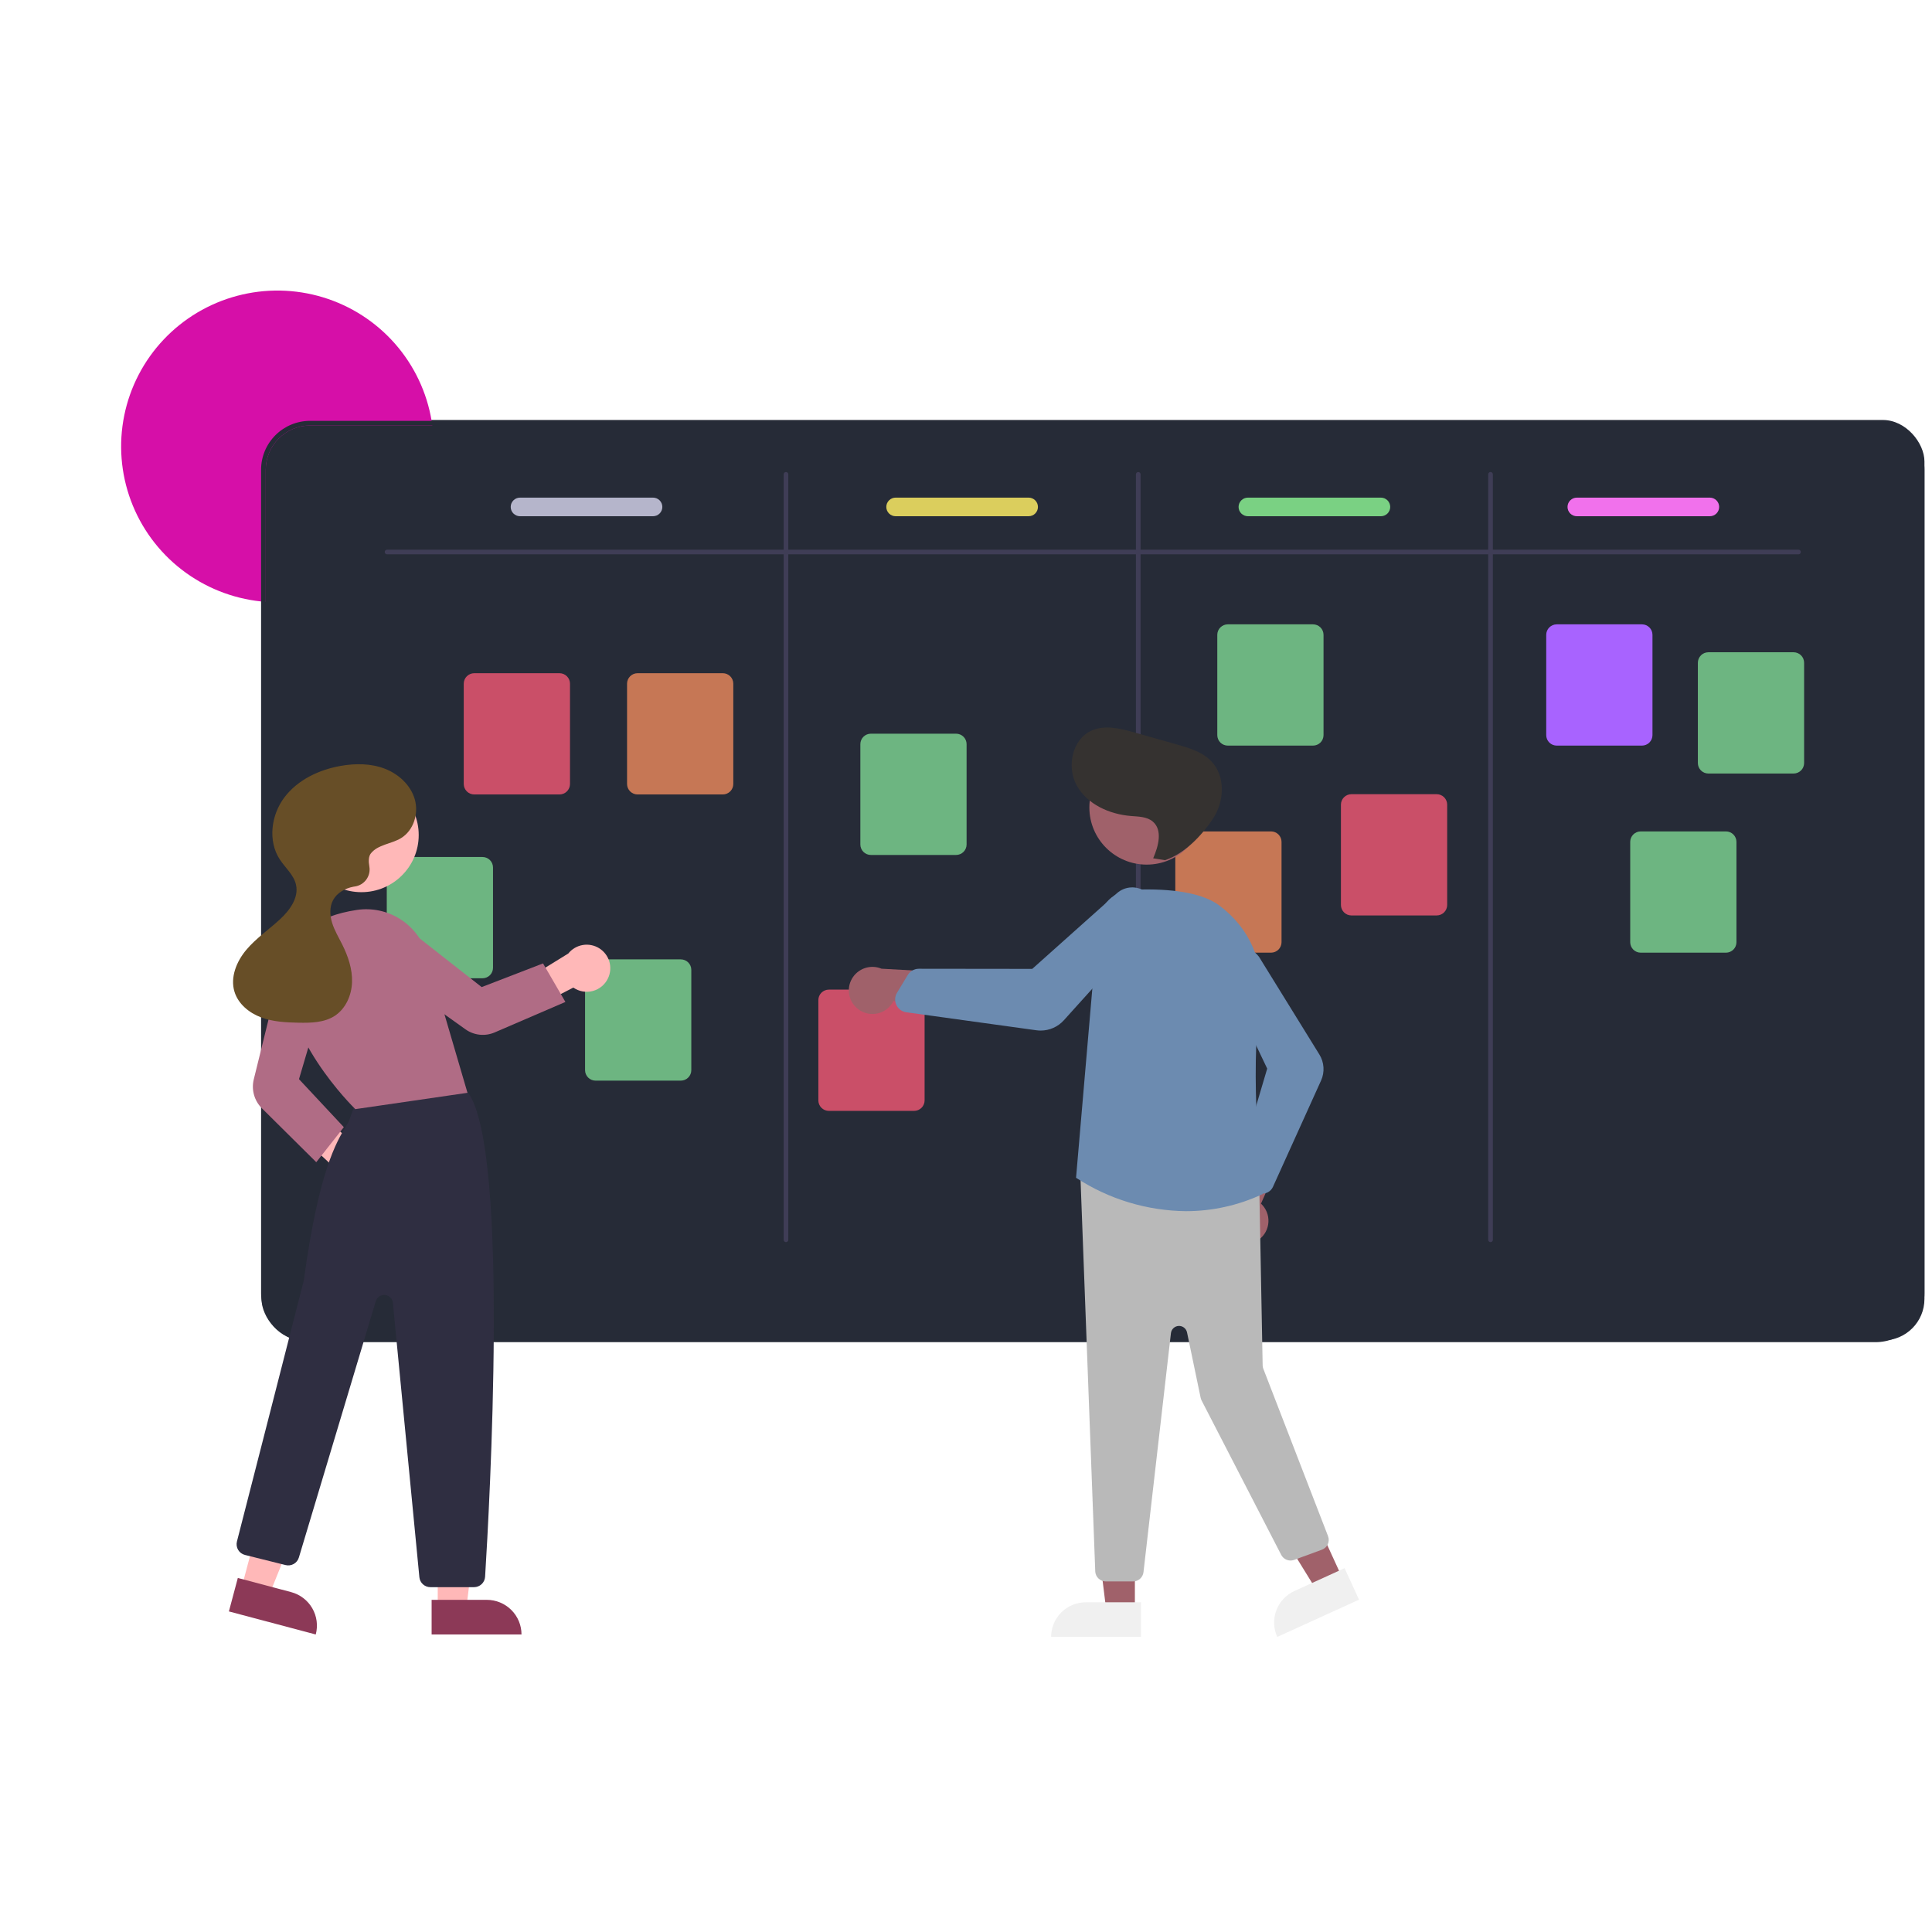 <svg width="512" height="512" viewBox="0 0 512 512" fill="none" xmlns="http://www.w3.org/2000/svg">
<g clip-path="url(#clip0_120_3327)">
<rect x="69.31" y="111.303" width="440.69" height="243.929" rx="11" fill="#262B37"/>
<path d="M114.568 112.761H82.172C79.058 112.764 76.072 113.999 73.869 116.195C71.667 118.392 70.428 121.37 70.425 124.476V159.503C70.011 159.479 69.597 159.442 69.189 159.392C61.514 158.587 54.217 155.659 48.121 150.94C42.026 146.22 37.373 139.896 34.688 132.68C32.004 125.465 31.394 117.645 32.927 110.102C34.46 102.559 38.076 95.593 43.367 89.99C48.657 84.387 55.412 80.369 62.87 78.39C70.328 76.41 78.191 76.548 85.575 78.787C92.958 81.026 99.568 85.278 104.658 91.063C109.748 96.848 113.116 103.936 114.383 111.528C114.451 111.935 114.513 112.348 114.568 112.761Z" fill="#D60FA8"/>
<path d="M497.017 111.528H82.172C78.73 111.532 75.43 112.897 72.996 115.324C70.562 117.752 69.193 121.043 69.189 124.476V342.742C69.193 346.175 70.562 349.466 72.996 351.893C75.43 354.32 78.73 355.686 82.172 355.69H497.017C500.459 355.686 503.759 354.32 506.193 351.893C508.627 349.466 509.996 346.175 510 342.742V124.476C509.996 121.043 508.627 117.752 506.193 115.324C503.759 112.897 500.459 111.532 497.017 111.528ZM508.764 342.742C508.761 345.848 507.522 348.826 505.32 351.022C503.118 353.219 500.131 354.454 497.017 354.456H82.172C79.058 354.454 76.071 353.219 73.869 351.022C71.667 348.826 70.428 345.848 70.425 342.742V124.476C70.428 121.37 71.667 118.392 73.869 116.195C76.071 113.999 79.058 112.764 82.172 112.761H497.017C500.131 112.764 503.118 113.999 505.32 116.195C507.522 118.392 508.761 121.37 508.764 124.476V342.742Z" fill="#262B37"/>
<path d="M476.615 146.9H102.574C102.41 146.9 102.253 146.835 102.137 146.72C102.021 146.604 101.956 146.447 101.956 146.284C101.956 146.12 102.021 145.963 102.137 145.848C102.253 145.732 102.41 145.667 102.574 145.667H476.615C476.779 145.667 476.936 145.732 477.052 145.848C477.168 145.963 477.233 146.12 477.233 146.284C477.233 146.447 477.168 146.604 477.052 146.72C476.936 146.835 476.779 146.9 476.615 146.9Z" fill="#3F3D56"/>
<path d="M208.295 329.177C208.131 329.177 207.974 329.112 207.858 328.996C207.742 328.881 207.677 328.724 207.677 328.56V125.709C207.677 125.545 207.742 125.389 207.858 125.273C207.974 125.157 208.131 125.092 208.295 125.092C208.459 125.092 208.616 125.157 208.732 125.273C208.848 125.389 208.913 125.545 208.913 125.709V328.56C208.913 328.724 208.848 328.881 208.732 328.996C208.616 329.112 208.459 329.177 208.295 329.177Z" fill="#3F3D56"/>
<path d="M301.65 329.177C301.487 329.177 301.329 329.112 301.213 328.996C301.097 328.881 301.032 328.724 301.032 328.56V125.709C301.032 125.545 301.097 125.389 301.213 125.273C301.329 125.157 301.487 125.092 301.65 125.092C301.814 125.092 301.972 125.157 302.088 125.273C302.204 125.389 302.269 125.545 302.269 125.709V328.56C302.269 328.724 302.204 328.881 302.088 328.996C301.972 329.112 301.814 329.177 301.65 329.177Z" fill="#3F3D56"/>
<path d="M395.006 329.177C394.842 329.177 394.685 329.112 394.569 328.996C394.453 328.881 394.388 328.724 394.388 328.56V125.709C394.388 125.545 394.453 125.389 394.569 125.273C394.685 125.157 394.842 125.092 395.006 125.092C395.17 125.092 395.327 125.157 395.443 125.273C395.559 125.389 395.624 125.545 395.624 125.709V328.56C395.624 328.724 395.559 328.881 395.443 328.996C395.327 329.112 395.17 329.177 395.006 329.177Z" fill="#3F3D56"/>
<path d="M148.272 210.541H125.682C124.944 210.54 124.237 210.248 123.715 209.728C123.194 209.207 122.9 208.502 122.899 207.767V181.18C122.9 180.445 123.194 179.739 123.715 179.219C124.237 178.699 124.944 178.407 125.682 178.406H148.272C149.01 178.407 149.717 178.699 150.239 179.219C150.76 179.739 151.054 180.445 151.054 181.18V207.767C151.054 208.502 150.76 209.207 150.239 209.728C149.717 210.248 149.01 210.54 148.272 210.541Z" fill="#CA4F68"/>
<path d="M180.421 286.38H157.83C157.093 286.379 156.386 286.086 155.864 285.566C155.343 285.046 155.049 284.341 155.048 283.605V257.019C155.049 256.283 155.343 255.578 155.864 255.058C156.386 254.538 157.093 254.245 157.83 254.244H180.421C181.159 254.245 181.866 254.538 182.388 255.058C182.909 255.578 183.203 256.283 183.203 257.019V283.605C183.203 284.341 182.909 285.046 182.388 285.566C181.866 286.086 181.159 286.379 180.421 286.38Z" fill="#6DB581"/>
<path d="M253.375 226.572H230.784C230.046 226.571 229.339 226.278 228.818 225.758C228.296 225.238 228.003 224.533 228.002 223.797V197.211C228.003 196.475 228.296 195.77 228.818 195.25C229.339 194.73 230.046 194.437 230.784 194.437H253.375C254.112 194.437 254.82 194.73 255.341 195.25C255.863 195.77 256.156 196.475 256.157 197.211V223.797C256.156 224.533 255.863 225.238 255.341 225.758C254.82 226.279 254.112 226.571 253.375 226.572Z" fill="#6DB581"/>
<path d="M347.967 197.593H325.376C324.638 197.593 323.931 197.3 323.41 196.78C322.888 196.26 322.595 195.554 322.594 194.819V168.233C322.595 167.497 322.888 166.792 323.41 166.272C323.931 165.751 324.638 165.459 325.376 165.458H347.967C348.704 165.459 349.411 165.751 349.933 166.272C350.455 166.792 350.748 167.497 350.749 168.233V194.819C350.748 195.554 350.455 196.26 349.933 196.78C349.411 197.3 348.704 197.593 347.967 197.593Z" fill="#6DB581"/>
<path d="M435.14 197.593H412.549C411.812 197.593 411.104 197.3 410.583 196.78C410.061 196.26 409.768 195.554 409.767 194.819V168.233C409.768 167.497 410.061 166.792 410.583 166.272C411.104 165.751 411.812 165.459 412.549 165.458H435.14C435.878 165.459 436.585 165.751 437.106 166.272C437.628 166.792 437.921 167.497 437.922 168.233V194.819C437.921 195.554 437.628 196.26 437.106 196.78C436.585 197.3 435.878 197.593 435.14 197.593Z" fill="#A863FF"/>
<path d="M475.326 204.992H452.735C451.998 204.991 451.29 204.699 450.769 204.179C450.247 203.659 449.954 202.953 449.953 202.218V175.631C449.954 174.896 450.247 174.191 450.769 173.67C451.29 173.15 451.998 172.858 452.735 172.857H475.326C476.064 172.858 476.771 173.15 477.292 173.67C477.814 174.191 478.107 174.896 478.108 175.631V202.218C478.107 202.953 477.814 203.659 477.292 204.179C476.771 204.699 476.064 204.991 475.326 204.992Z" fill="#6DB581"/>
<path d="M457.397 252.468H434.806C434.068 252.467 433.361 252.174 432.84 251.654C432.318 251.134 432.025 250.429 432.024 249.693V223.107C432.025 222.371 432.318 221.666 432.84 221.146C433.361 220.626 434.068 220.333 434.806 220.333H457.397C458.134 220.333 458.842 220.626 459.363 221.146C459.885 221.666 460.178 222.371 460.179 223.107V249.693C460.178 250.429 459.885 251.134 459.363 251.654C458.842 252.174 458.134 252.467 457.397 252.468Z" fill="#6DB581"/>
<path d="M380.734 242.603H358.143C357.406 242.602 356.699 242.31 356.177 241.79C355.656 241.269 355.362 240.564 355.361 239.829V213.242C355.362 212.507 355.656 211.801 356.177 211.281C356.699 210.761 357.406 210.469 358.143 210.468H380.734C381.472 210.469 382.179 210.761 382.701 211.281C383.222 211.801 383.516 212.507 383.516 213.242V239.829C383.516 240.564 383.222 241.269 382.701 241.79C382.179 242.31 381.472 242.602 380.734 242.603Z" fill="#CA4F68"/>
<path d="M336.838 252.468H314.247C313.51 252.467 312.803 252.174 312.281 251.654C311.76 251.134 311.466 250.429 311.465 249.693V223.107C311.466 222.371 311.76 221.666 312.281 221.146C312.803 220.626 313.51 220.333 314.247 220.333H336.838C337.576 220.333 338.283 220.626 338.805 221.146C339.326 221.666 339.62 222.371 339.62 223.107V249.693C339.62 250.429 339.326 251.134 338.805 251.654C338.283 252.174 337.576 252.467 336.838 252.468Z" fill="#C67755"/>
<path d="M242.246 294.395H219.656C218.918 294.394 218.211 294.101 217.689 293.581C217.168 293.061 216.874 292.356 216.874 291.62V265.034C216.874 264.298 217.168 263.593 217.689 263.073C218.211 262.553 218.918 262.26 219.656 262.259H242.246C242.984 262.26 243.691 262.553 244.213 263.073C244.734 263.593 245.028 264.298 245.029 265.034V291.62C245.028 292.356 244.734 293.061 244.213 293.581C243.691 294.101 242.984 294.394 242.246 294.395Z" fill="#CA4F68"/>
<path d="M127.87 259.25H105.28C104.542 259.249 103.835 258.957 103.313 258.437C102.792 257.916 102.498 257.211 102.498 256.476V229.889C102.498 229.154 102.792 228.448 103.313 227.928C103.835 227.408 104.542 227.116 105.28 227.115H127.87C128.608 227.116 129.315 227.408 129.837 227.928C130.358 228.448 130.652 229.154 130.653 229.889V256.476C130.652 257.211 130.358 257.916 129.837 258.437C129.315 258.957 128.608 259.249 127.87 259.25Z" fill="#6DB581"/>
<path d="M191.55 210.541H168.959C168.222 210.54 167.515 210.248 166.993 209.728C166.471 209.207 166.178 208.502 166.177 207.767V181.18C166.178 180.445 166.471 179.739 166.993 179.219C167.515 178.699 168.222 178.407 168.959 178.406H191.55C192.288 178.407 192.995 178.699 193.517 179.219C194.038 179.739 194.331 180.445 194.332 181.18V207.767C194.331 208.502 194.038 209.207 193.517 209.728C192.995 210.248 192.288 210.54 191.55 210.541Z" fill="#C67755"/>
<path d="M173.054 136.807H137.814C137.158 136.807 136.529 136.547 136.066 136.085C135.602 135.622 135.341 134.995 135.341 134.341C135.341 133.687 135.602 133.059 136.066 132.597C136.529 132.134 137.158 131.875 137.814 131.875H173.054C173.71 131.875 174.339 132.134 174.803 132.597C175.267 133.059 175.527 133.687 175.527 134.341C175.527 134.995 175.267 135.622 174.803 136.085C174.339 136.547 173.71 136.807 173.054 136.807Z" fill="#B5B5CB"/>
<path d="M272.593 136.807H237.352C236.697 136.807 236.067 136.547 235.604 136.085C235.14 135.622 234.879 134.995 234.879 134.341C234.879 133.687 235.14 133.059 235.604 132.597C236.067 132.134 236.697 131.875 237.352 131.875H272.593C273.248 131.875 273.877 132.134 274.341 132.597C274.805 133.059 275.066 133.687 275.066 134.341C275.066 134.995 274.805 135.622 274.341 136.085C273.877 136.547 273.248 136.807 272.593 136.807Z" fill="#DBCE5D"/>
<path d="M365.948 136.807H330.708C330.052 136.807 329.423 136.547 328.959 136.085C328.495 135.622 328.235 134.995 328.235 134.341C328.235 133.687 328.495 133.059 328.959 132.597C329.423 132.134 330.052 131.875 330.708 131.875H365.948C366.604 131.875 367.233 132.134 367.697 132.597C368.16 133.059 368.421 133.687 368.421 134.341C368.421 134.995 368.16 135.622 367.697 136.085C367.233 136.547 366.604 136.807 365.948 136.807Z" fill="#7AD183"/>
<path d="M453.121 136.807H417.881C417.225 136.807 416.596 136.547 416.133 136.085C415.669 135.622 415.408 134.995 415.408 134.341C415.408 133.687 415.669 133.059 416.133 132.597C416.596 132.134 417.225 131.875 417.881 131.875H453.121C453.777 131.875 454.406 132.134 454.87 132.597C455.334 133.059 455.594 133.687 455.594 134.341C455.594 134.995 455.334 135.622 454.87 136.085C454.406 136.547 453.777 136.807 453.121 136.807Z" fill="#F171EC"/>
<path d="M94.125 317.395C93.22 317.307 92.346 317.022 91.564 316.56C90.782 316.099 90.111 315.472 89.598 314.723C89.085 313.975 88.743 313.123 88.596 312.229C88.449 311.335 88.5 310.419 88.746 309.546L72.898 294.834L81.277 292.714L96.861 305.319C98.303 305.829 99.508 306.848 100.247 308.184C100.986 309.521 101.208 311.081 100.871 312.569C100.534 314.058 99.661 315.371 98.417 316.261C97.174 317.15 95.647 317.554 94.125 317.395Z" fill="#FFB8B8"/>
<path d="M116.008 426.135H123.587L127.193 396.979H116.006L116.008 426.135Z" fill="#FFB8B8"/>
<path d="M138.205 433.153L114.384 433.154L114.383 423.975L129.001 423.974C131.442 423.974 133.783 424.941 135.509 426.663C137.235 428.384 138.205 430.718 138.205 433.153Z" fill="#8C3957"/>
<path d="M64.038 420.677L71.363 422.621L82.368 395.371L71.558 392.502L64.038 420.677Z" fill="#FFB8B8"/>
<path d="M83.679 433.155L60.659 427.045L63.026 418.175L77.152 421.924C79.511 422.551 81.524 424.086 82.748 426.192C83.972 428.298 84.307 430.803 83.679 433.155Z" fill="#8C3957"/>
<path d="M125.625 420.614H114.06C113.329 420.617 112.624 420.347 112.083 419.857C111.543 419.367 111.205 418.693 111.138 417.967L104.117 345.254C104.065 344.721 103.83 344.222 103.45 343.843C103.07 343.464 102.57 343.228 102.036 343.176C101.501 343.124 100.965 343.259 100.519 343.557C100.073 343.856 99.745 344.3 99.591 344.813L79.205 412.759C78.989 413.481 78.502 414.092 77.846 414.465C77.189 414.838 76.414 414.944 75.681 414.76L64.921 412.077C64.546 411.984 64.193 411.817 63.882 411.587C63.571 411.357 63.309 411.067 63.111 410.736C62.913 410.404 62.783 410.037 62.728 409.654C62.672 409.272 62.694 408.883 62.79 408.509C62.966 407.825 80.355 340.053 80.507 339.356C84.447 310.397 89.16 302.637 91.693 298.468C91.902 298.123 92.095 297.806 92.268 297.506C92.486 297.131 93.822 293.409 94.669 290.992C94.779 290.599 94.97 290.233 95.229 289.917C95.488 289.601 95.81 289.342 96.175 289.157C106.815 283.73 119.265 287.486 122.827 288.767C123.418 288.974 123.925 289.367 124.273 289.886C134.959 305.961 129.715 399.322 128.555 417.875C128.506 418.617 128.177 419.313 127.633 419.822C127.089 420.33 126.371 420.614 125.625 420.614Z" fill="#2F2E41"/>
<path d="M95.779 236.436C104.165 236.436 110.963 229.656 110.963 221.293C110.963 212.929 104.165 206.149 95.779 206.149C87.392 206.149 80.594 212.929 80.594 221.293C80.594 229.656 87.392 236.436 95.779 236.436Z" fill="#FFB8B8"/>
<path d="M94.169 293.933L94.06 293.827C93.856 293.63 73.624 273.863 76.242 255.585C77.362 247.767 83.705 242.772 94.584 241.138C98.581 240.546 102.658 241.413 106.065 243.579C109.473 245.745 111.982 249.064 113.131 252.928L123.889 289.604L94.169 293.933Z" fill="#B06C85"/>
<path d="M83.814 307.992L69.398 293.706C68.412 292.723 67.696 291.504 67.32 290.166C66.943 288.828 66.918 287.416 67.246 286.065L74.225 257.753C74.435 256.905 74.816 256.108 75.346 255.413C75.876 254.717 76.544 254.138 77.308 253.71C78.072 253.282 78.915 253.016 79.787 252.926C80.658 252.837 81.539 252.927 82.374 253.19C83.966 253.702 85.296 254.812 86.081 256.284C86.867 257.756 87.047 259.476 86.584 261.079L79.236 285.986L91.118 298.71L83.814 307.992Z" fill="#B06C85"/>
<path d="M161.14 259.235C160.759 260.058 160.201 260.787 159.507 261.372C158.812 261.957 157.998 262.382 157.121 262.619C156.243 262.856 155.325 262.898 154.429 262.743C153.534 262.587 152.683 262.237 151.938 261.719L132.692 271.667L133.543 263.216L150.605 252.686C151.562 251.495 152.923 250.695 154.432 250.439C155.94 250.182 157.49 250.486 158.789 251.294C160.088 252.101 161.044 253.355 161.478 254.819C161.911 256.282 161.791 257.854 161.14 259.235Z" fill="#FFB8B8"/>
<path d="M149.836 265.526L131.075 273.611C129.826 274.145 128.46 274.349 127.109 274.205C125.758 274.06 124.467 273.572 123.361 272.786L99.503 255.738C98.791 255.229 98.191 254.58 97.741 253.831C97.291 253.082 96.999 252.248 96.885 251.382C96.77 250.516 96.836 249.636 97.076 248.795C97.317 247.955 97.727 247.174 98.283 246.498C99.351 245.214 100.878 244.395 102.541 244.215C104.203 244.034 105.871 244.507 107.191 245.531L127.648 261.588L143.908 255.314L149.836 265.526Z" fill="#B06C85"/>
<path d="M98.296 226.145C100.169 223.804 103.669 223.678 106.242 222.134C109.612 220.112 111.006 215.592 109.92 211.822C108.834 208.051 105.63 205.113 101.958 203.707C98.285 202.302 94.199 202.285 90.325 202.964C84.556 203.975 78.877 206.66 75.359 211.33C71.841 216 70.946 222.839 74.134 227.739C75.6 229.991 77.862 231.849 78.447 234.47C79.215 237.91 76.795 241.228 74.203 243.623C71.25 246.353 67.862 248.638 65.274 251.715C62.687 254.791 60.962 258.994 62.142 262.833C63.131 266.049 66.01 268.418 69.166 269.605C72.323 270.792 75.761 270.963 79.133 271.029C82.408 271.093 85.887 271.013 88.646 269.252C91.599 267.367 93.176 263.791 93.293 260.296C93.409 256.8 92.238 253.376 90.668 250.249C89.733 248.385 88.645 246.579 88.023 244.589C87.402 242.598 87.294 240.34 88.29 238.507C89.336 236.581 91.453 235.419 93.609 234.997C93.721 234.975 93.84 234.955 93.963 234.938C94.577 234.858 95.168 234.656 95.7 234.342C96.233 234.028 96.696 233.61 97.062 233.113C97.428 232.616 97.689 232.05 97.83 231.449C97.97 230.848 97.987 230.225 97.879 229.618C97.633 228.253 97.655 226.946 98.296 226.145Z" fill="#674E27"/>
<path d="M300.756 426.78H293.176L289.57 397.624L300.757 397.625L300.756 426.78Z" fill="#A0616A"/>
<path d="M287.762 424.62H302.38V433.799H278.558C278.558 432.594 278.796 431.4 279.259 430.286C279.721 429.173 280.399 428.161 281.254 427.309C282.108 426.456 283.123 425.78 284.24 425.319C285.356 424.858 286.553 424.62 287.762 424.62Z" fill="#F0F0F0"/>
<path d="M355.752 418.218L348.858 421.358L333.43 396.332L343.606 391.697L355.752 418.218Z" fill="#A0616A"/>
<path d="M343.033 421.637L356.329 415.581L360.153 423.93L338.485 433.8C337.983 432.703 337.702 431.519 337.659 430.314C337.616 429.11 337.811 427.909 338.233 426.779C338.655 425.65 339.297 424.614 340.12 423.732C340.944 422.85 341.934 422.138 343.033 421.637Z" fill="#F0F0F0"/>
<path d="M333.679 328.472C334.405 327.927 335.003 327.23 335.429 326.43C335.856 325.63 336.102 324.746 336.149 323.841C336.196 322.935 336.044 322.031 335.703 321.191C335.361 320.351 334.84 319.595 334.174 318.978L343.084 298.816L331.765 300.729L325.039 319.582C324.073 320.766 323.577 322.262 323.643 323.787C323.71 325.311 324.334 326.759 325.399 327.854C326.464 328.95 327.895 329.618 329.421 329.732C330.947 329.846 332.462 329.398 333.679 328.472Z" fill="#A0616A"/>
<path d="M300.273 419.093H293.032C292.329 419.09 291.654 418.824 291.14 418.347C290.625 417.87 290.31 417.218 290.257 416.519L286.308 311.358C286.279 310.955 286.338 310.55 286.482 310.173C286.625 309.795 286.85 309.453 287.14 309.171C287.43 308.889 287.778 308.673 288.161 308.539C288.543 308.405 288.95 308.356 289.353 308.395L331.23 312.831C331.909 312.897 332.54 313.209 333.003 313.709C333.466 314.208 333.729 314.86 333.742 315.54L334.619 361.927C334.624 362.179 334.673 362.428 334.764 362.663L351.942 407.089C352.075 407.432 352.138 407.798 352.127 408.166C352.117 408.534 352.033 408.896 351.881 409.231C351.729 409.566 351.511 409.867 351.241 410.118C350.971 410.368 350.654 410.563 350.308 410.69L342.97 413.386C342.333 413.62 341.632 413.614 340.999 413.368C340.366 413.122 339.845 412.654 339.534 412.052L318.432 371.131C318.317 370.908 318.233 370.671 318.182 370.426L314.577 353.105C314.473 352.602 314.192 352.154 313.786 351.839C313.38 351.524 312.874 351.364 312.361 351.387C311.847 351.411 311.358 351.616 310.982 351.966C310.606 352.316 310.367 352.788 310.309 353.297L303.037 416.634C302.959 417.31 302.635 417.935 302.125 418.389C301.615 418.842 300.956 419.093 300.273 419.093Z" fill="#B9B9B9"/>
<path d="M303.878 229.132C312.265 229.132 319.063 222.352 319.063 213.988C319.063 205.625 312.265 198.845 303.878 198.845C295.492 198.845 288.693 205.625 288.693 213.988C288.693 222.352 295.492 229.132 303.878 229.132Z" fill="#A0616A"/>
<path d="M314.291 320.973C303.994 320.86 293.942 317.824 285.312 312.219L285.165 312.118L285.18 311.939L290.988 244.476C291.188 242.188 292.213 240.049 293.872 238.455C295.531 236.861 297.713 235.92 300.014 235.806C307.542 235.461 317.653 235.896 323.066 239.917C331.246 245.993 335.188 255.142 333.883 265.019C331.175 285.501 334.242 313.129 334.601 316.212L334.627 316.434L334.423 316.528C328.117 319.454 321.246 320.971 314.291 320.973Z" fill="#6C8BB0"/>
<path d="M334.531 316.327C334.103 316.326 333.68 316.237 333.288 316.065C332.896 315.892 332.545 315.641 332.255 315.327L328.934 311.713C328.575 311.32 328.323 310.842 328.203 310.324C328.083 309.806 328.098 309.266 328.248 308.756L335.822 283.191L324.298 259.056C323.76 257.926 323.628 256.646 323.925 255.431C324.186 254.364 324.766 253.402 325.587 252.67C326.408 251.939 327.432 251.472 328.525 251.333C329.617 251.194 330.726 251.388 331.705 251.891C332.684 252.393 333.488 253.179 334.01 254.146L349.649 279.451C350.284 280.478 350.657 281.644 350.734 282.848C350.812 284.052 350.592 285.257 350.094 286.356L337.352 314.512C337.142 314.977 336.819 315.383 336.413 315.693C336.006 316.003 335.529 316.207 335.023 316.287C334.86 316.313 334.696 316.326 334.531 316.327Z" fill="#6C8BB0"/>
<path d="M227.499 267.491C228.228 268.032 229.067 268.407 229.957 268.589C230.848 268.772 231.767 268.757 232.651 268.547C233.535 268.337 234.362 267.936 235.074 267.372C235.786 266.808 236.365 266.096 236.771 265.285L258.681 268.119L253.646 257.829L233.612 256.716C232.201 256.126 230.621 256.073 229.174 256.567C227.726 257.061 226.51 258.067 225.756 259.395C225.003 260.723 224.764 262.281 225.085 263.773C225.406 265.265 226.265 266.588 227.499 267.491Z" fill="#A0616A"/>
<path d="M275.791 273.111C275.409 273.111 275.028 273.084 274.65 273.032L240.182 268.265C239.619 268.187 239.084 267.972 238.625 267.637C238.166 267.302 237.798 266.858 237.554 266.346C237.476 266.181 237.41 266.01 237.358 265.835C237.225 265.38 237.187 264.902 237.248 264.432C237.31 263.961 237.468 263.509 237.713 263.103L240.566 258.386C240.872 257.882 241.304 257.465 241.819 257.175C242.334 256.885 242.915 256.732 243.506 256.73H243.511L273.555 256.765L295.994 236.716C297.038 235.785 298.371 235.241 299.769 235.174C300.997 235.118 302.214 235.434 303.258 236.08C304.302 236.727 305.126 237.674 305.619 238.797C306.113 239.92 306.254 241.165 306.023 242.37C305.792 243.574 305.201 244.68 304.327 245.542L281.937 270.377C281.163 271.237 280.215 271.925 279.156 272.396C278.097 272.867 276.95 273.111 275.791 273.111Z" fill="#6C8BB0"/>
<path d="M305.604 227.46C306.992 224.257 308.166 219.992 305.505 217.728C303.961 216.414 301.737 216.411 299.714 216.248C294.016 215.788 288.15 213.173 285.364 208.193C282.579 203.214 284.135 195.81 289.389 193.563C292.931 192.049 296.992 193.081 300.7 194.129L311.832 197.277C315.14 198.213 318.612 199.244 320.994 201.718C324.791 205.662 324.508 212.33 321.491 216.896C318.475 221.463 313.932 226.226 308.732 227.959L305.604 227.46Z" fill="#353230"/>
</g>
<defs>
<clipPath id="clip0_120_3327">
<rect width="508" height="357" fill="white" transform="translate(2 77)"/>
</clipPath>
</defs>
</svg>
